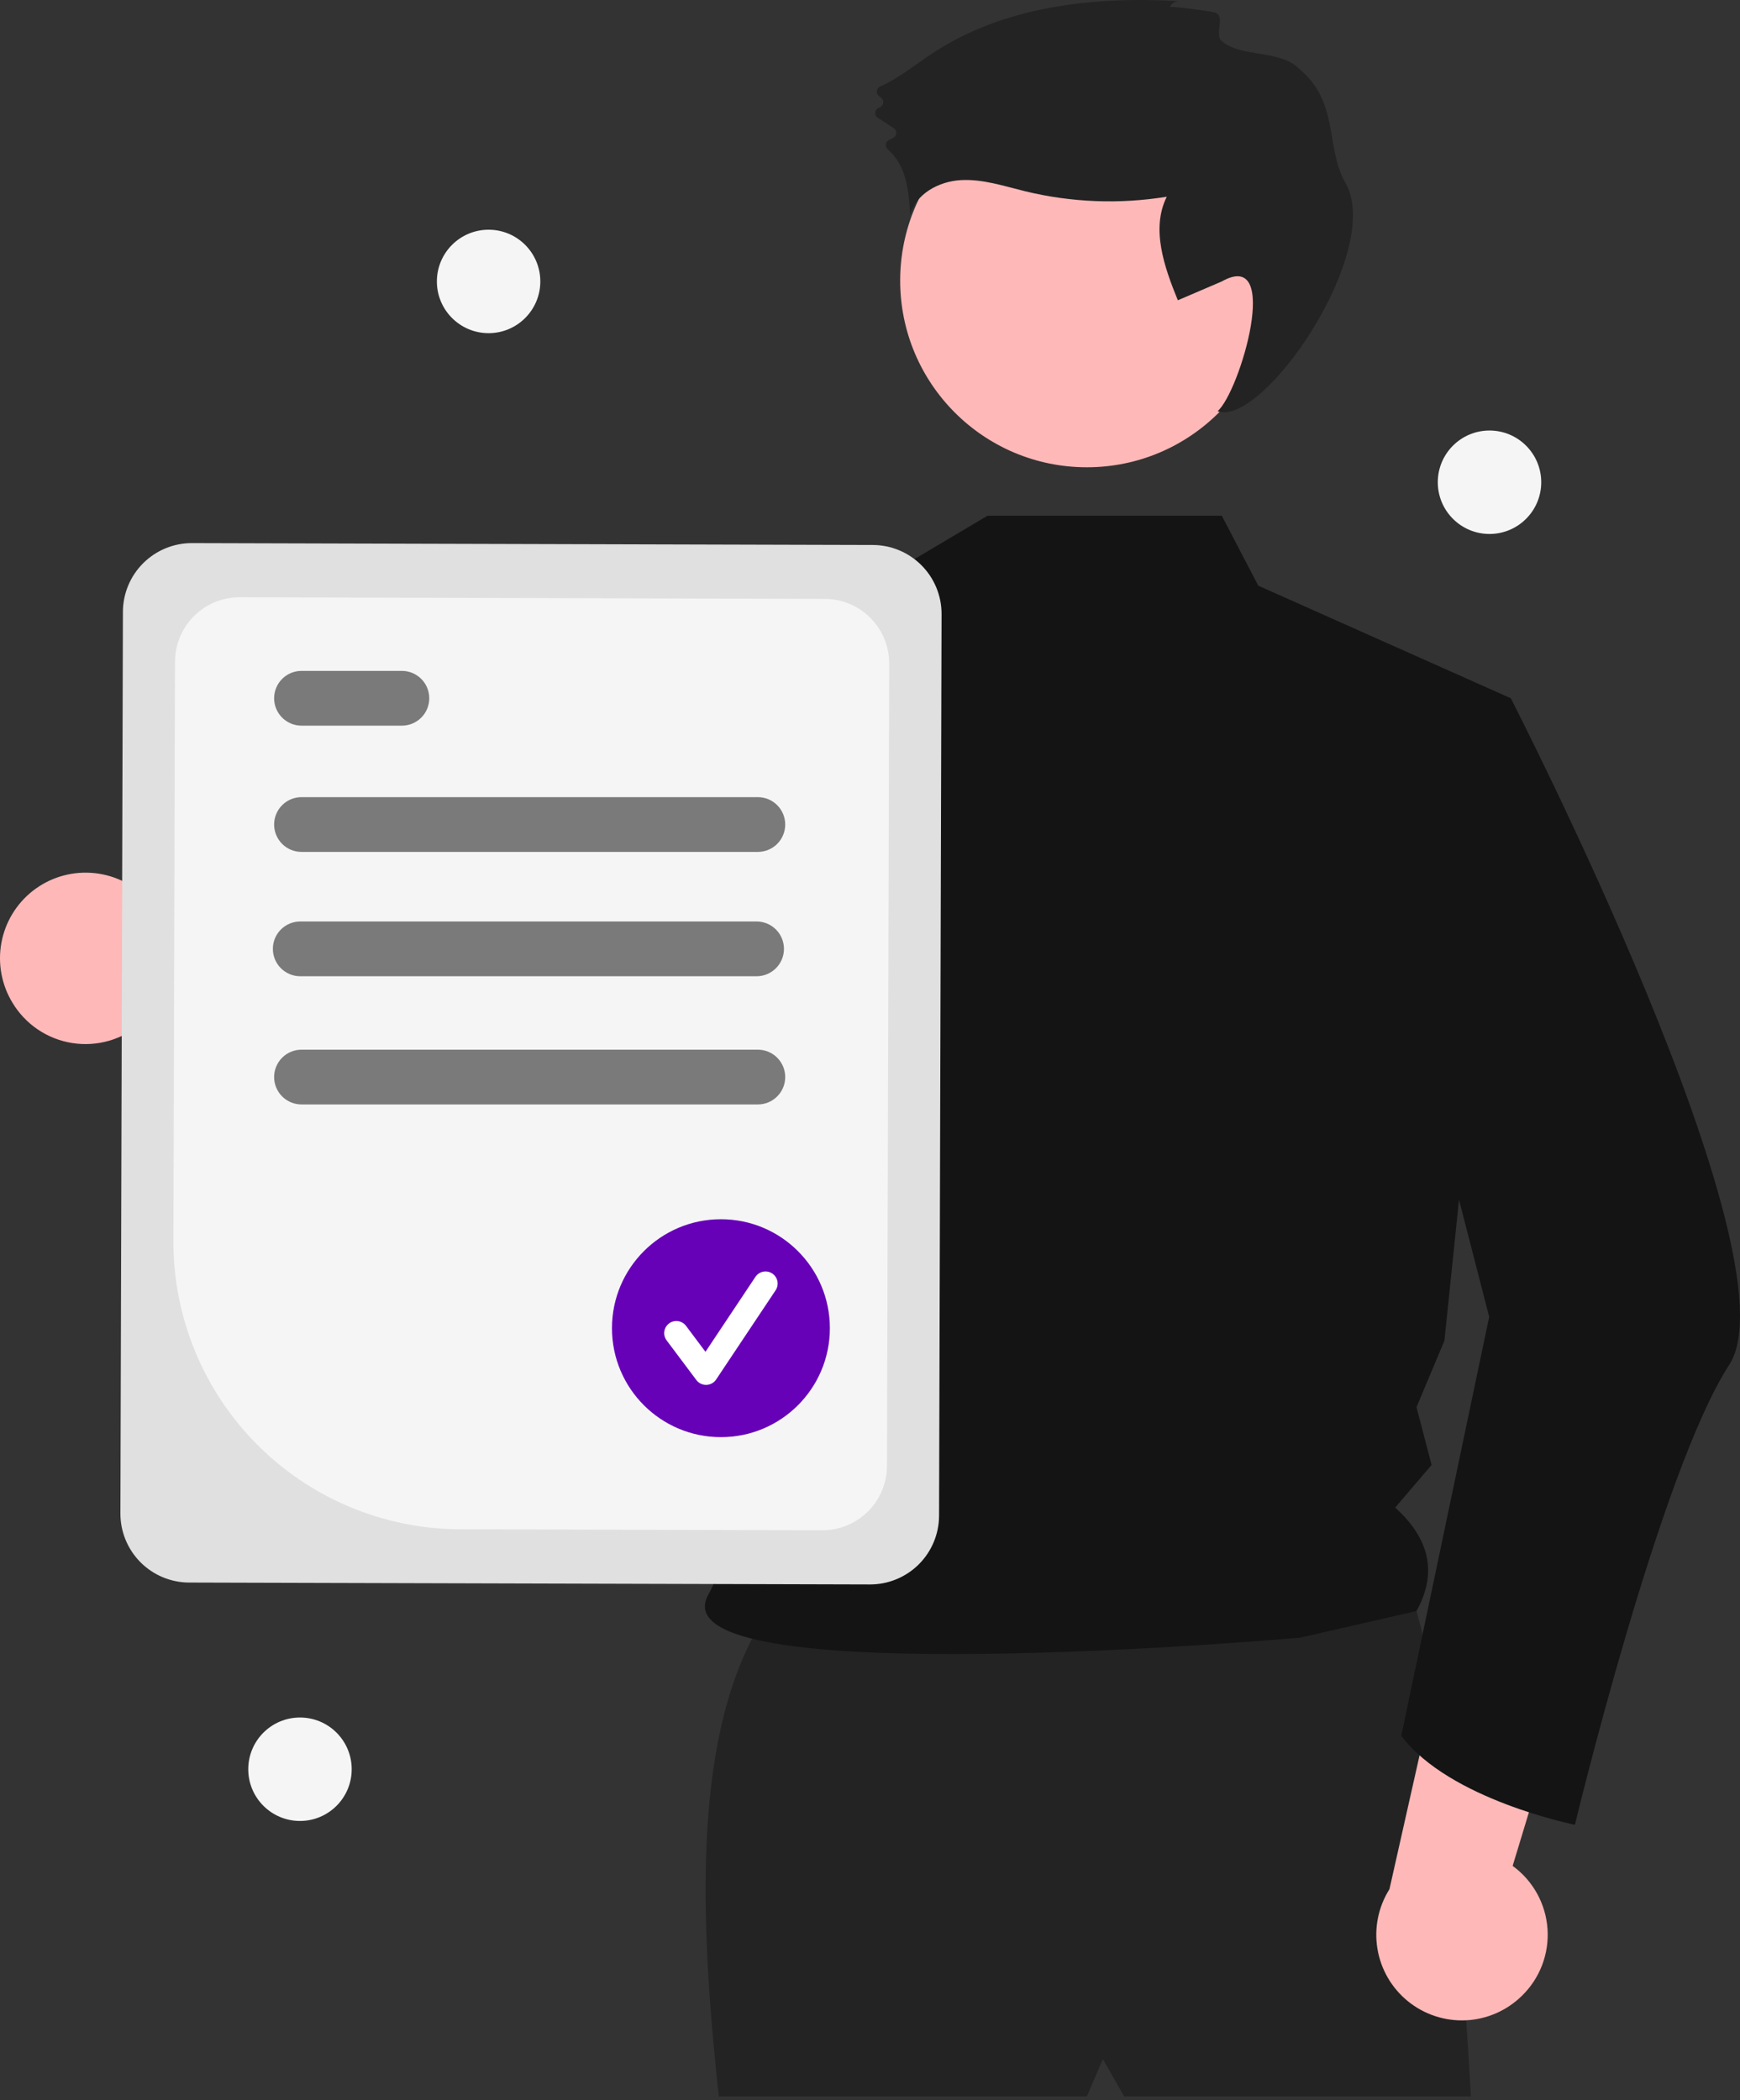 <svg width="440" height="531" viewBox="0 0 440 531" fill="none" xmlns="http://www.w3.org/2000/svg">
<rect x="0" y="0" width="440" height="531" fill="#333333" stroke="none"/>
<g clip-path="url(#clip0_428_34)">
<path d="M3.146 253.532C4.762 256.232 6.952 258.545 9.559 260.308C12.166 262.07 15.128 263.239 18.236 263.733C21.344 264.227 24.522 264.034 27.547 263.166C30.573 262.299 33.371 260.779 35.745 258.713L102.103 296.772L99.63 257.097L36.994 227.038C33.26 223.28 28.276 221.022 22.988 220.693C17.7 220.363 12.474 221.985 8.302 225.251C4.13 228.517 1.3 233.199 0.35 238.412C-0.6 243.624 0.394 249.004 3.146 253.532Z" fill="#FFB8B8"/>
<path d="M195.259 405.996C175.575 433.546 176.279 479.639 181.771 530.085H274.838L278.884 520.643L284.28 530.085H371.951C371.951 530.085 365.207 401.949 353.068 397.903C340.929 393.857 195.259 405.996 195.259 405.996Z" fill="#232323"/>
<path d="M274.838 118.153C300.91 118.153 322.046 97.017 322.046 70.945C322.046 44.873 300.91 23.737 274.838 23.737C248.766 23.737 227.63 44.873 227.63 70.945C227.63 97.017 248.766 118.153 274.838 118.153Z" fill="#FFB8B8"/>
<path d="M308.958 130.401L318.19 148.095L382.043 176.559L365.259 338.988L358.194 355.809L362.011 370.416L352.809 381.196C362.046 389.554 363.219 398.303 358.194 407.353L328.79 414.088C328.79 414.088 165.295 428.627 179.074 403.298C194.129 375.623 197.963 293.89 164.727 250.214C136.51 213.134 158.173 165.02 158.173 165.02L225.103 145.017L249.721 130.401L308.958 130.401Z" fill="#141414"/>
<path d="M295.797 1.793C296.018 1.323 296.375 0.931 296.822 0.666C297.268 0.401 297.784 0.276 298.302 0.306C276.689 -0.987 253.925 1.532 235.843 13.442C231.463 16.327 227.333 19.769 222.566 21.862C222.341 21.963 222.146 22.121 222 22.32C221.854 22.518 221.762 22.751 221.733 22.996C221.703 23.241 221.738 23.489 221.832 23.717C221.927 23.945 222.08 24.144 222.274 24.296L222.798 24.706C223.004 24.868 223.163 25.084 223.255 25.329C223.348 25.575 223.371 25.841 223.323 26.099C223.275 26.357 223.157 26.597 222.982 26.793C222.807 26.988 222.582 27.132 222.331 27.209C222.069 27.289 221.835 27.442 221.657 27.65C221.48 27.858 221.365 28.112 221.327 28.383C221.289 28.654 221.33 28.93 221.444 29.179C221.557 29.428 221.74 29.639 221.97 29.788L225.982 32.381C226.184 32.509 226.351 32.686 226.467 32.896C226.582 33.105 226.644 33.34 226.645 33.58C226.646 33.819 226.588 34.055 226.474 34.266C226.36 34.476 226.196 34.655 225.995 34.786C225.655 34.995 225.298 35.176 224.928 35.327C224.698 35.413 224.494 35.557 224.335 35.746C224.177 35.934 224.07 36.16 224.024 36.402C223.979 36.644 223.996 36.893 224.075 37.126C224.154 37.359 224.291 37.568 224.474 37.733C226.212 39.279 227.544 41.227 228.356 43.407C229.693 46.885 229.934 50.671 230.16 54.39C231.542 49.025 237.397 45.866 242.929 45.545C248.46 45.224 253.854 47.049 259.237 48.361C270.962 51.211 283.138 51.679 295.047 49.739C291.003 57.854 294.414 67.534 297.847 75.926L308.958 71.164C324.218 62.55 313.589 98.988 307.884 103.99C319.532 108.029 350.021 63.206 340.213 46.204C335.111 37.359 338.732 25.953 328.702 17.564C323.785 12.389 313.97 14.689 308.958 10.388C306.986 8.695 309.992 4.166 307.282 3.179C306.381 2.851 295.945 1.462 295.797 1.793Z" fill="#232323"/>
<path d="M215.833 149.587C207.171 188.045 184.953 277.839 162.412 296.618C160.983 297.968 159.269 298.98 157.396 299.58C78.165 318.882 52.778 269.646 52.778 269.646C52.778 269.646 74.011 259.299 74.549 239.074L117.369 252.36L154.696 168.358L160.189 163.235L160.22 163.204L215.833 149.587Z" fill="#3F3D56"/>
<path d="M384.767 504.727C387.036 502.546 388.799 499.894 389.932 496.958C391.065 494.022 391.541 490.873 391.325 487.734C391.109 484.594 390.208 481.54 388.685 478.786C387.161 476.033 385.052 473.646 382.507 471.796L404.718 398.594L366.608 409.9L351.358 477.681C348.533 482.163 347.45 487.526 348.315 492.753C349.179 497.981 351.931 502.709 356.05 506.043C360.168 509.377 365.366 511.084 370.659 510.842C375.951 510.599 380.971 508.423 384.767 504.727Z" fill="#FFB8B8"/>
<path d="M364.438 172.464L382.043 176.559C382.043 176.559 454.807 318.134 437.273 345.11C419.739 372.086 398.258 461.396 398.258 461.396C398.258 461.396 366.487 455.08 354.347 438.894L376.577 332.971L353.647 243.95L364.438 172.464Z" fill="#141414"/>
<path d="M30.449 382.698L31.081 154.683C31.099 150.068 32.947 145.649 36.22 142.394C39.492 139.14 43.922 137.317 48.537 137.324L220.739 137.802C225.354 137.82 229.773 139.668 233.027 142.94C236.282 146.212 238.105 150.642 238.097 155.257L237.465 383.272C237.447 387.887 235.599 392.307 232.327 395.561C229.055 398.815 224.625 400.639 220.01 400.631L47.808 400.154C43.193 400.136 38.773 398.288 35.519 395.015C32.265 391.743 30.442 387.313 30.449 382.698Z" fill="#E0E0E0"/>
<path d="M43.849 313.865L44.255 167.276C44.272 162.954 46.002 158.815 49.067 155.767C52.132 152.719 56.28 151.012 60.602 151.019L208.596 151.429C212.918 151.446 217.057 153.177 220.105 156.241C223.153 159.306 224.86 163.455 224.853 167.777L224.291 370.679C224.274 375.001 222.543 379.14 219.478 382.188C216.414 385.236 212.265 386.943 207.943 386.936L116.264 386.682C97.012 386.607 78.575 378.898 64.999 365.247C51.424 351.596 43.817 333.117 43.849 313.865Z" fill="#F5F5F5"/>
<path d="M191.638 215.409H76.242C74.405 215.409 72.644 214.68 71.346 213.382C70.047 212.083 69.318 210.322 69.318 208.486C69.318 206.649 70.047 204.888 71.346 203.59C72.644 202.291 74.405 201.562 76.242 201.562H191.638C193.475 201.562 195.236 202.291 196.534 203.59C197.833 204.888 198.562 206.649 198.562 208.486C198.562 210.322 197.833 212.083 196.534 213.382C195.236 214.68 193.475 215.409 191.638 215.409Z" fill="#7A7A7A"/>
<path d="M101.629 183.483H76.242C74.405 183.483 72.644 182.754 71.346 181.455C70.047 180.157 69.318 178.396 69.318 176.559C69.318 174.723 70.047 172.962 71.346 171.663C72.644 170.365 74.405 169.635 76.242 169.635H101.629C103.465 169.635 105.226 170.365 106.525 171.663C107.823 172.962 108.553 174.723 108.553 176.559C108.553 178.396 107.823 180.157 106.525 181.455C105.226 182.754 103.465 183.483 101.629 183.483Z" fill="#7A7A7A"/>
<path d="M191.32 246.848H75.924C74.088 246.848 72.326 246.118 71.028 244.82C69.73 243.521 69 241.76 69 239.924C69 238.087 69.73 236.326 71.028 235.028C72.326 233.729 74.088 233 75.924 233H191.32C193.157 233 194.918 233.729 196.216 235.028C197.515 236.326 198.244 238.087 198.244 239.924C198.244 241.76 197.515 243.521 196.216 244.82C194.918 246.118 193.157 246.848 191.32 246.848Z" fill="#7A7A7A"/>
<path d="M191.638 279.262H76.242C74.405 279.262 72.644 278.533 71.346 277.234C70.047 275.936 69.318 274.175 69.318 272.339C69.318 270.502 70.047 268.741 71.346 267.443C72.644 266.144 74.405 265.415 76.242 265.415H191.638C193.475 265.415 195.236 266.144 196.534 267.443C197.833 268.741 198.562 270.502 198.562 272.339C198.562 274.175 197.833 275.936 196.534 277.234C195.236 278.533 193.475 279.262 191.638 279.262Z" fill="#7A7A7A"/>
<path d="M182.301 363.387C197.517 363.387 209.851 351.053 209.851 335.837C209.851 320.622 197.517 308.287 182.301 308.287C167.086 308.287 154.751 320.622 154.751 335.837C154.751 351.053 167.086 363.387 182.301 363.387Z" fill="#6701B8"/>
<path d="M178.542 350.176C178.067 350.176 177.598 350.065 177.172 349.852C176.747 349.639 176.376 349.33 176.091 348.95L168.575 338.928C168.333 338.606 168.157 338.24 168.056 337.85C167.956 337.46 167.934 337.054 167.991 336.655C168.047 336.256 168.182 335.873 168.387 335.526C168.592 335.179 168.864 334.877 169.186 334.635C169.508 334.393 169.875 334.218 170.265 334.118C170.655 334.018 171.061 333.996 171.46 334.053C171.858 334.11 172.242 334.246 172.588 334.451C172.935 334.657 173.237 334.928 173.478 335.251L178.396 341.807L191.025 322.863C191.247 322.527 191.534 322.238 191.869 322.013C192.203 321.788 192.579 321.631 192.974 321.551C193.37 321.471 193.777 321.47 194.172 321.548C194.568 321.626 194.944 321.782 195.28 322.005C195.615 322.229 195.904 322.517 196.128 322.852C196.352 323.187 196.508 323.563 196.586 323.959C196.665 324.354 196.664 324.761 196.585 325.157C196.506 325.552 196.349 325.928 196.125 326.263L181.093 348.811C180.821 349.219 180.455 349.555 180.026 349.793C179.597 350.03 179.118 350.161 178.628 350.175C178.599 350.175 178.571 350.176 178.542 350.176Z" fill="white"/>
<path d="M123.554 84.242C130.777 84.242 136.632 78.387 136.632 71.164C136.632 63.941 130.777 58.085 123.554 58.085C116.331 58.085 110.476 63.941 110.476 71.164C110.476 78.387 116.331 84.242 123.554 84.242Z" fill="#F5F5F5"/>
<path d="M75.857 460.435C83.08 460.435 88.935 454.58 88.935 447.357C88.935 440.134 83.08 434.279 75.857 434.279C68.634 434.279 62.779 440.134 62.779 447.357C62.779 454.58 68.634 460.435 75.857 460.435Z" fill="#F5F5F5"/>
<path d="M376.657 135.016C383.88 135.016 389.736 129.161 389.736 121.938C389.736 114.715 383.88 108.86 376.657 108.86C369.434 108.86 363.579 114.715 363.579 121.938C363.579 129.161 369.434 135.016 376.657 135.016Z" fill="#F5F5F5"/>
</g>
<defs>
<clipPath id="clip0_428_34">
<rect width="440" height="530.085" fill="white"/>
</clipPath>
</defs>
</svg>
